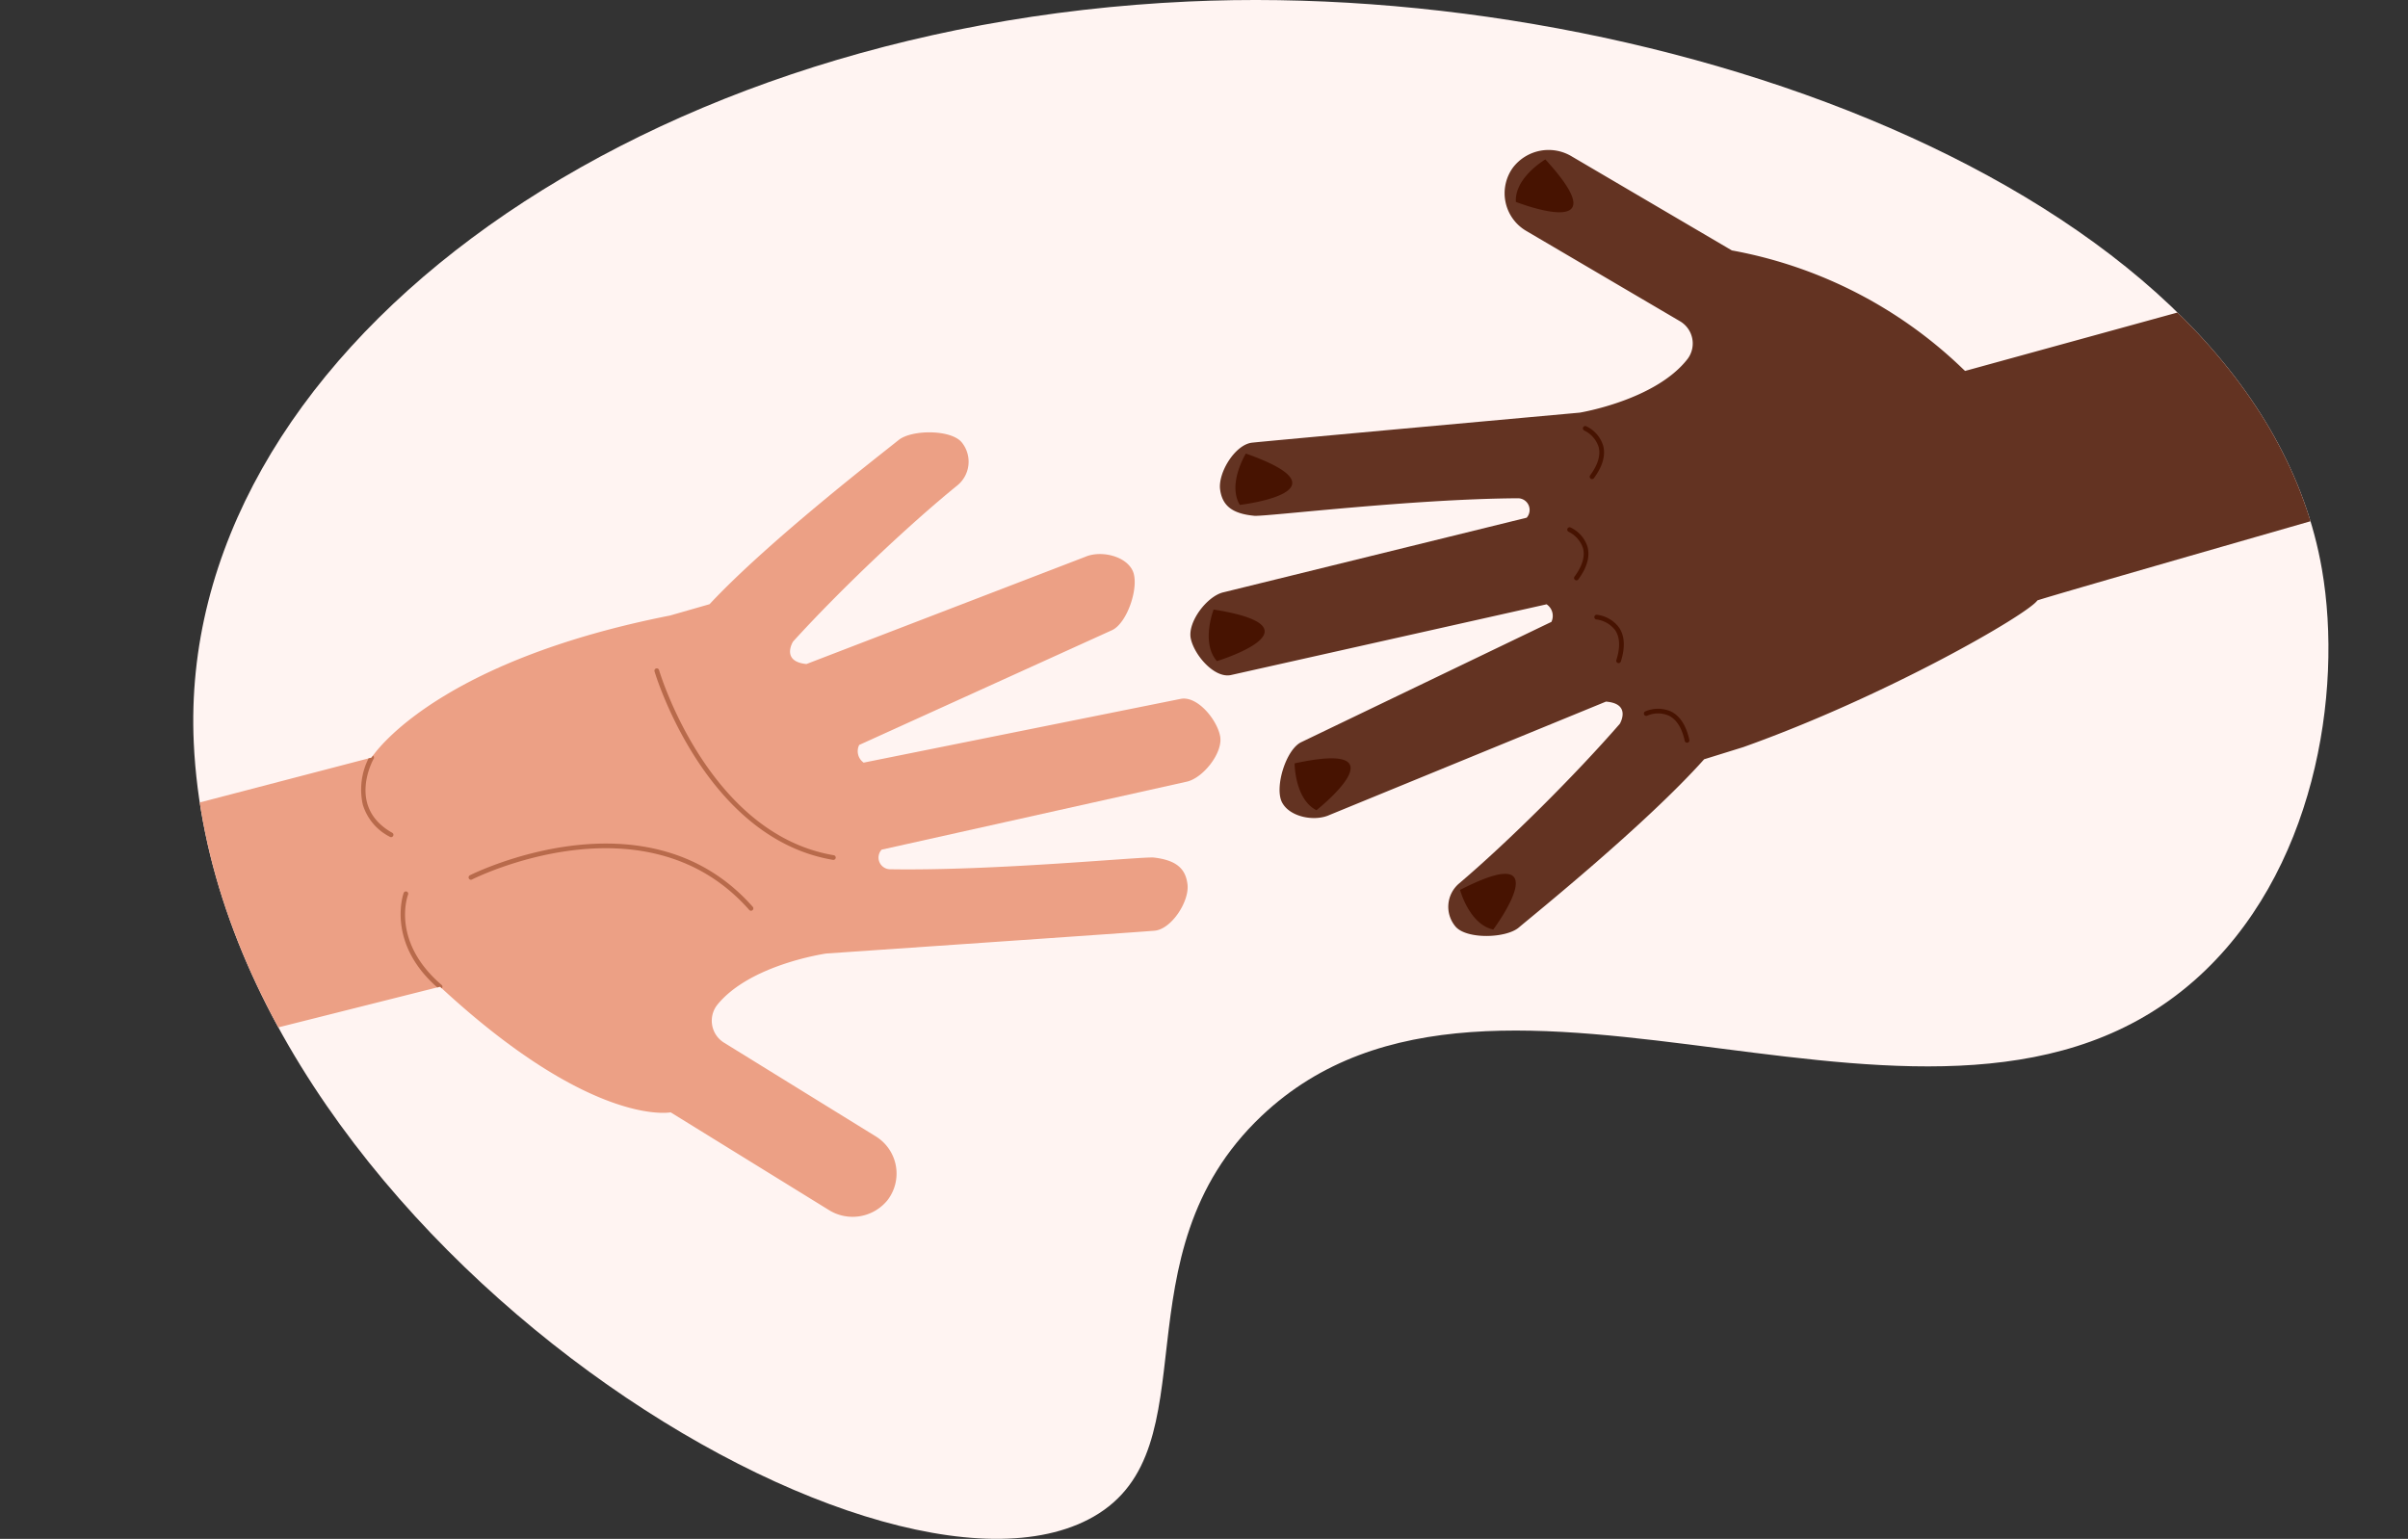 <svg xmlns="http://www.w3.org/2000/svg" viewBox="0 0 426.899 272.848"><rect x="0" y="0" width="426.899" height="272.848" fill="#333333" stroke="none"/><defs><clipPath id="a"><path d="M34.35 131.676c3.942 86.07 121.157 159.148 159.495 137.249 21.255-12.14 3.637-46.252 29.799-71.052 41.796-39.62 120.21 15.733 165.388-24.039 21.336-18.783 26.403-50.986 22.61-72.89C400.145 34.516 295.242-3.606 210.633.27 110.16 4.872 31.236 63.705 34.35 131.676z" fill="none"/></clipPath></defs><g data-name="Layer 2"><g data-name="Layer 1"><path d="M34.35 131.676c3.942 86.07 121.157 159.148 159.495 137.249 21.255-12.14 3.637-46.252 29.799-71.052 41.796-39.62 120.21 15.733 165.388-24.039 21.336-18.783 26.403-50.986 22.61-72.89C400.145 34.516 295.242-3.606 210.633.27 110.16 4.872 31.236 63.705 34.35 131.676z" fill="#fff4f2"/><g clip-path="url(#a)"><path d="M204.74 165.013c-1.648.179-58.242 4.049-58.242 4.049s-13.548 1.906-19.362 9.133a4.57 4.57 0 001.268 6.706l26.866 16.592a7.74 7.74 0 012.092 11.277 7.954 7.954 0 01-10.502 1.72l-27.964-17.265s-13.797 2.72-40.576-21.991c-.097-.09-.198-.19-.302-.284l-.489.127-.007-.003-52.533 13.212L0 151.526l65.345-17.062.54-.14s.073-.123.23-.346c1.745-2.416 13.783-17.168 52.693-24.846l6.984-2.004c10.61-11.358 30.68-26.805 33.506-29.098 2.33-1.886 9.33-1.903 11.212.416a5.426 5.426 0 01-.8 7.63c-4.522 3.669-9.825 8.413-14.984 13.325-5.162 4.919-10.18 10.004-14.13 14.354 0 0-2.212 3.525 2.375 3.981l49.412-19.002c2.742-1.195 7.248-.198 8.454 2.54 1.181 2.752-1.002 9.287-3.743 10.482l-44.77 20.327-.004.008a2.476 2.476 0 00.791 3.126l56.237-11.309c2.941-.545 6.417 3.697 6.963 6.638s-3.098 7.523-6.043 8.076L156.3 150.648a.26.26 0 00-.04.046 2.07 2.07 0 001.525 3.431c18.833.305 44.839-2.297 46.782-2.076 3.828.452 5.641 1.85 5.963 4.82.308 2.98-2.813 7.825-5.79 8.144z" fill="#eca085"/><path d="M69.695 148.22a.424.424 0 01-.539.178c-.007-.003-.023-.01-.027-.021a9.478 9.478 0 01-4.809-5.708 12.244 12.244 0 011.024-8.205l.54-.14s.074-.123.23-.346a.413.413 0 01.137.548c-.196.351-4.726 8.627 3.28 13.126a.415.415 0 01.164.569zM78.335 175.222c-.004.008-.004.008-.015.012-.097-.09-.198-.19-.302-.284l-.489.127-.007-.003c-9.118-8.01-5.99-16.672-5.952-16.756a.414.414 0 11.774.296c-.125.337-2.988 8.35 5.946 16.02a.411.411 0 01.045.588zM140.44 150.245c-17.445-7.906-24.328-30.943-24.404-31.205a.417.417 0 11.802-.232c.085.29 8.693 29.073 30.974 32.828a.417.417 0 11-.138.824 29.227 29.227 0 01-7.234-2.215zM83.317 155.946a.417.417 0 01-.018-.752c.312-.16 31.396-15.716 50.17 5.611a.418.418 0 01-.626.552c-18.347-20.85-48.857-5.577-49.164-5.42a.416.416 0 01-.362.009z" fill="#b86a4b"/><path d="M221.911 78.497c1.644-.215 58.14-5.332 58.14-5.332s13.502-2.204 19.155-9.557a4.57 4.57 0 00-1.415-6.676l-27.225-15.997a7.74 7.74 0 01-2.34-11.228 7.954 7.954 0 0110.462-1.95L307.025 44.4a79.49 79.49 0 0141.05 21.091c.095.092.203.186.31.277l.485-.138.007.003 52.229-14.367 25.793 36.201s-65.56 18.774-65.711 19c-1.692 2.455-26.687 16.94-52.133 26.003l-6.939 2.156c-10.356 11.59-30.08 27.476-32.856 29.83-2.288 1.937-9.286 2.108-11.218-.169a5.426 5.426 0 01.631-7.644c4.44-3.769 9.638-8.63 14.687-13.653 5.052-5.032 9.956-10.226 13.81-14.662 0 0 2.134-3.573-2.462-3.928l-48.982 20.087c-2.714 1.255-7.24.357-8.507-2.353-1.241-2.726.797-9.307 3.51-10.563l44.313-21.309.003-.007a2.476 2.476 0 00-.86-3.109l-55.974 12.546c-2.928.61-6.497-3.554-7.107-6.482s2.931-7.59 5.863-8.207l53.69-13.213a.26.26 0 00.038-.047 2.07 2.07 0 00-1.6-3.397c-18.834.11-44.777 3.285-46.725 3.107-3.836-.367-5.68-1.726-6.068-4.687-.373-2.973 2.64-7.885 5.61-8.27z" fill="#633322"/><path d="M273.967 28.268s-5.476 3.202-5.227 7.529c0 0 18.91 7.415 5.227-7.53zM220.87 80.419s-3.32 5.405-1.063 9.103c0 0 20.173-2.37 1.062-9.103zM215.156 108.071s-2.299 5.912.585 9.147c0 0 19.422-5.945-.585-9.147zM229.51 135.35s.01 6.343 3.874 8.307c0 0 15.926-12.606-3.874-8.307zM258.844 157.789s1.65 6.125 5.89 7.023c0 0 12.127-16.294-5.89-7.023zM282.071 84.911a.448.448 0 01-.075-.044.417.417 0 01-.09-.584c1.384-1.883 1.89-3.58 1.503-5.047a4.95 4.95 0 00-2.541-2.9h-.002a.417.417 0 01.341-.762 5.642 5.642 0 013.007 3.44c.458 1.725-.092 3.664-1.634 5.764a.417.417 0 01-.509.133zM279.302 102.864a.448.448 0 01-.075-.044.417.417 0 01-.09-.584c1.384-1.883 1.89-3.581 1.503-5.047a5.023 5.023 0 00-2.542-2.9h-.002a.417.417 0 01.341-.762 5.673 5.673 0 013.007 3.44c.459 1.725-.091 3.663-1.634 5.764a.417.417 0 01-.508.133zM286.78 117.538a.418.418 0 01-.226-.507c.709-2.227.644-3.998-.19-5.262a4.948 4.948 0 00-3.336-1.935.417.417 0 01.077-.831 5.719 5.719 0 013.95 2.298c.985 1.487 1.085 3.5.295 5.983a.417.417 0 01-.525.271.337.337 0 01-.046-.017zM298.915 131.656a.417.417 0 01-.236-.29c-.5-2.283-1.44-3.785-2.796-4.462a4.782 4.782 0 00-3.856-.008.417.417 0 01-.349-.759 5.688 5.688 0 014.57.016c1.597.794 2.689 2.488 3.247 5.034a.417.417 0 01-.319.496.412.412 0 01-.261-.027z" fill="#471301"/></g></g></g></svg>